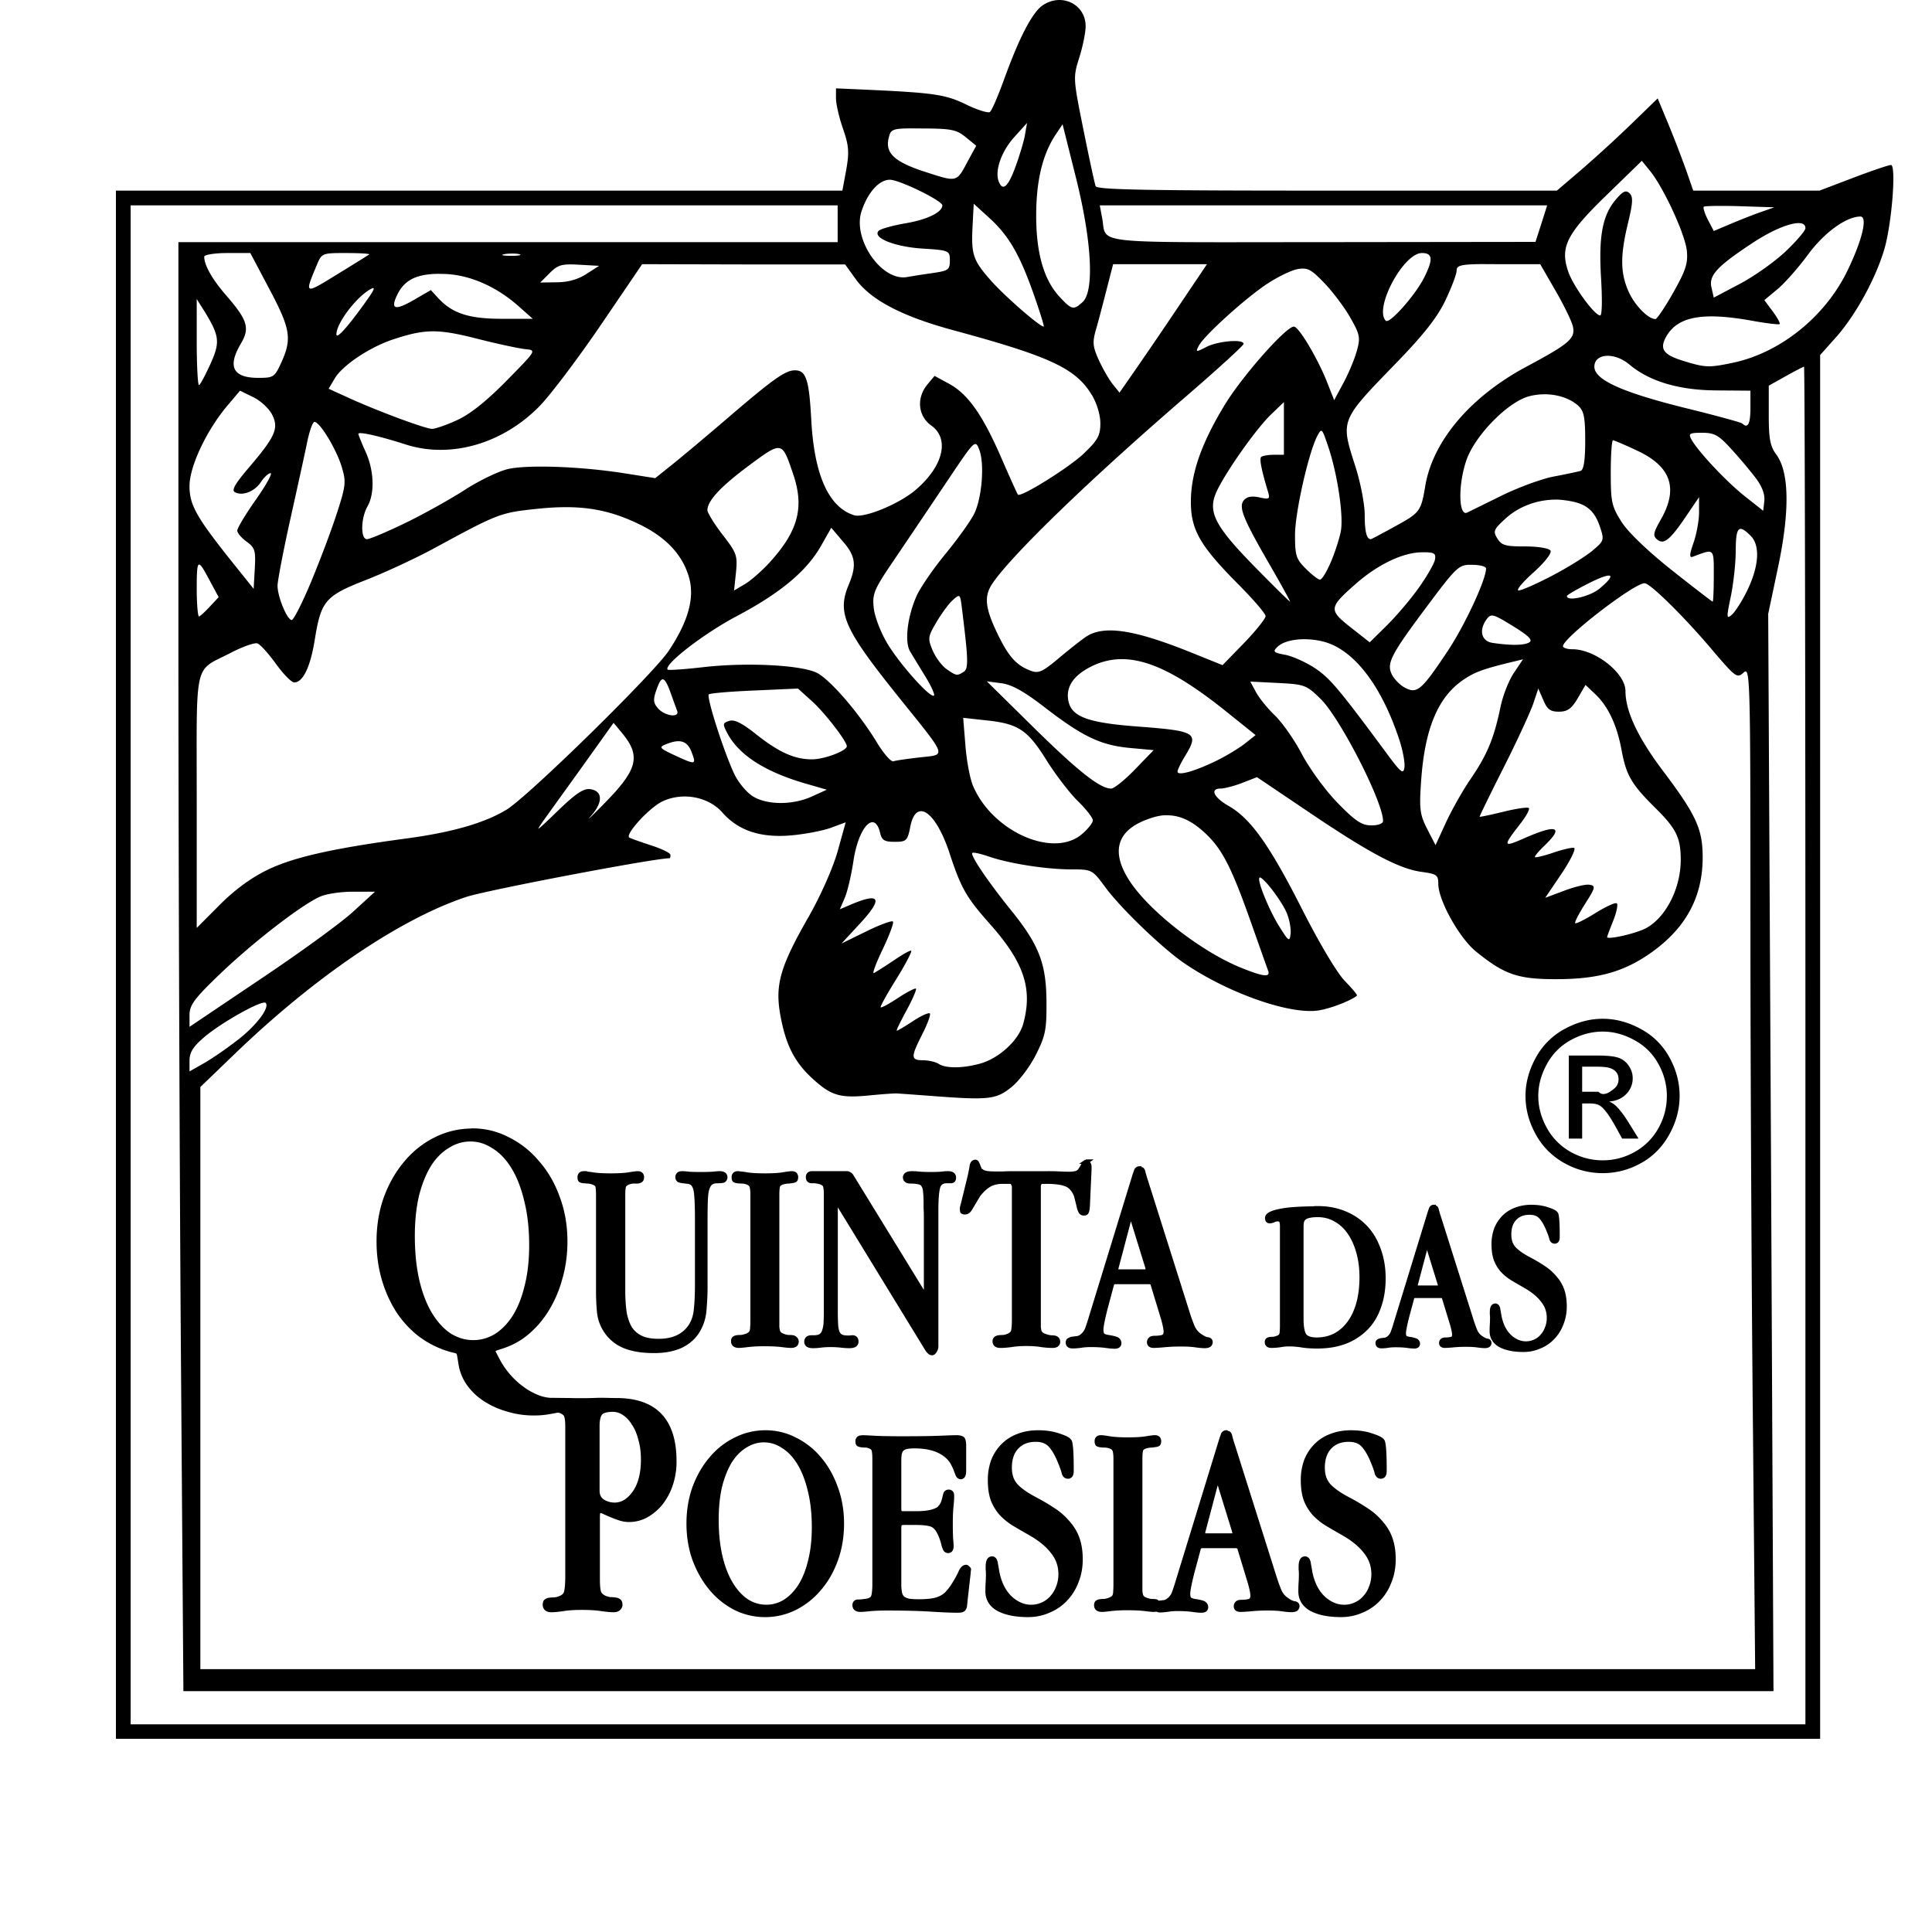 <svg width="200" height="200" fill="none" xmlns="http://www.w3.org/2000/svg"><path d="M0 0h200v200H0z"/><path d="M109.797.003c-.629-.027-1.282.146-1.897.577-1.043.73-2.394 3.322-3.939 7.586-.642 1.772-1.302 3.314-1.494 3.433-.193.118-1.279-.209-2.386-.75-2.102-1.027-3.217-1.223-9.66-1.53l-3.88-.172v1.038c0 .573.32 1.974.718 3.116.61 1.748.667 2.43.345 4.269l-.402 2.163H12V180h176.42V36.752l1.725-1.933c1.99-2.272 4.038-6.027 4.915-9 .778-2.636 1.261-8.74.69-8.74-.222 0-1.991.596-3.909 1.327l-3.479 1.327h-13.08l-.689-1.99a116.964 116.964 0 0 0-1.84-4.789l-1.15-2.769-2.702 2.625a139.136 139.136 0 0 1-5.232 4.789l-2.501 2.134h-23.774c-18.671 0-23.834-.088-23.975-.461-.098-.261-.669-2.9-1.265-5.856-1.068-5.297-1.074-5.406-.431-7.442.359-1.136.661-2.6.661-3.26 0-1.588-1.204-2.652-2.587-2.711zm-3.478 12.72l-.23 1.328c-.139.73-.599 2.22-1.006 3.317-.75 2.015-1.294 2.46-1.697 1.413-.427-1.113.287-3.125 1.61-4.586l1.323-1.471zm3.679.145l1.38 5.51c1.647 6.57 1.926 11.776.69 12.893-.938.848-1.112.813-2.357-.519-1.664-1.779-2.46-4.57-2.444-8.538.015-3.545.658-6.228 2.013-8.279l.718-1.067zM93.67 13.3c.467-.015 1.089-.004 1.897 0 2.9.011 3.455.123 4.399.894l1.092.894-.805 1.471c-1.24 2.348-1.116 2.314-4.37 1.27-3.289-1.057-4.286-1.963-3.88-3.577.175-.698.266-.908 1.667-.952zm76.294 3.346l.863 1.067c1.423 1.775 3.628 6.565 3.794 8.25.13 1.308-.123 2.045-1.408 4.327-.853 1.514-1.685 2.74-1.84 2.74-.748 0-2.121-1.392-2.76-2.798-.884-1.945-.901-3.751-.086-7.125.505-2.09.548-2.718.172-3.086-.372-.366-.66-.253-1.379.577-1.413 1.628-1.844 3.768-1.581 8.163.134 2.245.112 3.894-.087 3.894-.582 0-2.779-3.001-3.306-4.529-.871-2.526-.191-3.898 3.968-7.932l3.65-3.548zm-77.846 1.961c.989 0 5.433 2.172 5.433 2.654 0 .706-1.55 1.466-3.766 1.846-1.345.23-2.624.586-2.817.779-.714.713 1.624 1.66 4.513 1.846 2.79.179 2.846.209 2.846 1.24 0 .959-.157 1.06-1.811 1.299a82.27 82.27 0 0 0-2.587.403c-2.632.508-5.703-3.903-4.743-6.807.643-1.95 1.82-3.26 2.932-3.26zm8.681 2.48l1.581 1.443c2.024 1.83 3.157 3.762 4.629 7.933.644 1.827 1.114 3.346 1.034 3.346-.423 0-4.067-3.178-5.461-4.76-1.876-2.128-2.054-2.683-1.898-5.711l.115-2.25zm-87.275.174h73.189v3.808H18.468V65.02c0 21.983.12 55.759.259 75.028l.258 35.018H183.59l-.258-55.758-.288-55.76 1.035-4.903c1.216-5.792 1.139-9.785-.201-11.596-.639-.862-.776-1.64-.776-4.096v-3.029l1.753-.98c.968-.54 1.819-.981 1.898-.981.078 0 .143 31.627.143 70.268V178.5H13.524V21.262zm100.326 0h46.312l-.604 1.904-.604 1.875-22.106.027c-24.628.005-22.195.273-22.768-2.567l-.23-1.239zm63.675.058a58.532 58.532 0 0 1 2.587.027l3.565.115-1.725.606a72.73 72.73 0 0 0-3.105 1.24l-1.437.606-.604-1.154c-.335-.646-.524-1.262-.431-1.356.047-.046.473-.073 1.15-.084zm15.063 1.096c.778 0 .186 2.46-1.351 5.625-2.319 4.774-6.976 8.496-11.872 9.519-2.489.52-2.843.496-5.117-.202-2.014-.618-2.464-1.206-1.811-2.423 1.163-2.172 3.767-2.664 8.94-1.73 1.464.263 2.756.42 2.846.345.089-.074-.241-.681-.719-1.327l-.862-1.153 1.351-1.125c.74-.61 2.166-2.222 3.162-3.577 1.692-2.302 3.98-3.952 5.433-3.952zm-6.22.69c.341.042.528.214.528.521 0 .25-.907 1.31-2.012 2.366s-3.242 2.58-4.743 3.375l-2.731 1.442-.23-1.01c-.321-1.277.532-2.214 4.369-4.73 1.784-1.17 3.448-1.866 4.427-1.962.147-.014.278-.016.392-.002zm-162.84 3.089h2.386l1.983 3.75c2.17 4.091 2.34 5.13 1.236 7.557-.7 1.54-.81 1.615-2.386 1.615-2.635 0-3.228-1.148-1.81-3.547.948-1.607.7-2.424-1.524-4.99-1.462-1.687-2.271-3.127-2.271-4.01 0-.196 1.073-.375 2.386-.375zm12.303 0c1.391 0 2.473.067 2.386.144-.087.077-1.596 1.007-3.334 2.077-3.389 2.085-3.373 2.092-2.099-.952.526-1.257.54-1.27 3.047-1.27zm111.366 0c1.136 0 1.18.678.201 2.596-.935 1.83-3.571 4.783-3.938 4.413-1.254-1.263 1.81-7.01 3.737-7.01zm-94.175.057c.276.001.537.01.718.058.364.095-.025.177-.862.173-.836-.005-1.134-.082-.661-.173.236-.045.53-.06.805-.058zm13.453 1.097l10.493.026h10.521l1.121 1.558c1.562 2.133 4.784 3.821 10.062 5.25 10.027 2.715 12.681 3.947 14.345 6.692.527.87.89 2.057.891 2.943.002 1.266-.267 1.747-1.696 3.115-1.533 1.467-6.559 4.599-6.842 4.27-.065-.077-.852-1.827-1.754-3.895-1.931-4.43-3.462-6.572-5.433-7.615l-1.437-.78-.747.895c-1.148 1.395-.972 3.263.402 4.24 1.928 1.372 1.258 4.212-1.61 6.664-1.73 1.478-5.344 2.953-6.382 2.625-2.633-.835-4.12-4.174-4.427-9.866-.227-4.22-.545-5.134-1.696-5.134-1.004 0-2.305.946-6.985 4.961-2.091 1.794-4.623 3.916-5.635 4.731l-1.84 1.471-3.104-.49c-4.61-.736-10.255-.926-12.218-.433-.936.236-2.893 1.17-4.34 2.106-1.447.935-4.213 2.49-6.152 3.432-1.94.943-3.748 1.702-4.025 1.702-.676 0-.643-2.18.058-3.403.766-1.34.68-3.714-.202-5.654-.413-.91-.747-1.748-.747-1.846 0-.267 2.175.224 4.887 1.096 4.65 1.495 10.047-.054 13.885-3.98 1.082-1.108 3.917-4.849 6.295-8.337l4.312-6.344zm48.755 0h9.717l-2.99 4.442a514.052 514.052 0 0 1-4.542 6.663l-1.524 2.192-.718-.894c-.394-.5-1.04-1.63-1.438-2.51-.628-1.39-.659-1.823-.258-3.201.253-.872.732-2.717 1.092-4.125l.661-2.567zm37.572 0c.587-.016 1.334 0 2.3 0h4.341l1.581 2.74c.879 1.514 1.702 3.206 1.811 3.75.244 1.213-.408 1.758-4.829 4.125-5.782 3.095-9.685 7.689-10.464 12.346-.439 2.62-.552 2.768-3.076 4.153-1.357.745-2.496 1.356-2.559 1.356-.429 0-.632-.766-.632-2.51 0-1.105-.429-3.334-.949-4.96-1.574-4.925-1.646-4.726 4.255-10.818 2.859-2.952 4.236-4.722 5.059-6.461.624-1.317 1.15-2.693 1.15-3.058 0-.446.253-.616 2.012-.663zm-93.973.026c.302-.009.674.004 1.12.03l2.07.115-1.35.865c-.871.558-1.905.836-3.019.837l-1.725.028.978-.98c.633-.633 1.019-.866 1.926-.895zm76.15.435c.602.024 1.046.388 2.07 1.442.855.88 2.079 2.49 2.702 3.577 1.028 1.794 1.087 2.108.719 3.462-.223.82-.84 2.317-1.38 3.317l-.977 1.817-.661-1.673c-.926-2.435-2.987-5.942-3.508-5.942-.825 0-5.394 5.17-7.215 8.192-2.373 3.938-3.429 6.98-3.45 9.865-.02 2.944.926 4.614 4.859 8.568 1.583 1.591 2.874 3.089 2.874 3.346 0 .256-.989 1.503-2.213 2.769l-2.243 2.307-3.363-1.355c-5.865-2.352-8.971-2.81-10.809-1.558-.517.352-1.8 1.374-2.846 2.25-1.631 1.367-2.037 1.545-2.846 1.24-1.503-.566-2.316-1.487-3.478-3.923-1.247-2.614-1.364-3.808-.46-5.134 2.03-2.978 10.069-10.75 19.979-19.298 3.294-2.841 6.008-5.317 6.008-5.48 0-.523-2.664-.297-3.852.317-1.1.568-1.149.551-.776-.145.565-1.055 4.794-4.883 7.043-6.375 1.064-.705 2.475-1.397 3.133-1.528.263-.053.49-.066.69-.058zm-90.006.548c.292-.014.616-.007.948 0 2.614.06 5.388 1.249 7.733 3.317l1.495 1.327h-3.22c-3.415 0-5.142-.57-6.611-2.192l-.719-.779-1.639.952c-2.059 1.205-2.59 1.08-1.84-.462.696-1.428 1.806-2.067 3.853-2.163zm-6.325 1.471c.14.038-.11.462-.747 1.356-1.857 2.606-3.074 3.976-3.076 3.433-.005-1.16 2.067-3.891 3.565-4.702.128-.07.212-.1.258-.087zm-18.283 1.125l.834 1.327c1.555 2.547 1.598 3.185.546 5.48-.53 1.156-1.034 2.106-1.15 2.106-.116 0-.23-2.016-.23-4.47v-4.443zM44.772 34.3c1.275-.01 2.656.263 4.685.78 2.091.53 4.317 1.005 4.945 1.066 1.139.113 1.133.119-1.926 3.231-2.044 2.078-3.738 3.455-5.117 4.096-1.138.53-2.331.931-2.645.923-.684-.017-5.413-1.76-8.48-3.144l-2.214-1.01.633-1.067c.803-1.358 3.633-3.246 6.036-4.038 1.651-.544 2.807-.827 4.083-.837zm121.513 2.537v.002c.711-.048 1.615.246 2.386.894 2.082 1.75 5.114 2.656 8.997 2.683l3.536.027v1.788c.001 1.634-.27 2.178-.833 1.615-.114-.113-2.686-.817-5.692-1.557-6.751-1.663-9.63-2.969-9.63-4.327 0-.7.524-1.077 1.236-1.125zM24.85 40.444l1.351.664c.746.355 1.626 1.154 1.955 1.788.74 1.431.36 2.286-2.444 5.568-1.363 1.596-1.759 2.284-1.408 2.48.774.433 2.052-.047 2.702-1.038.328-.5.788-.923 1.006-.923.219 0-.464 1.238-1.524 2.74-1.06 1.503-1.926 2.947-1.926 3.202 0 .255.442.764.978 1.154.87.634.939.939.834 2.798l-.115 2.077L24.13 58.3c-3.818-4.775-4.513-6.028-4.513-7.99 0-2.017 1.765-5.772 3.938-8.337l1.294-1.529zm134.852.375c1.41-.043 2.797.386 3.679 1.183.585.529.719 1.188.719 3.635 0 2.07-.16 3.026-.489 3.115-.261.07-1.505.341-2.759.577-1.255.236-3.714 1.14-5.491 2.02-1.778.879-3.332 1.636-3.45 1.701-.921.508-.996-2.81-.115-5.394.87-2.551 4.287-6.05 6.497-6.635a6.315 6.315 0 0 1 1.409-.202zm-26.792.808v5.452h-1.064c-.593 0-1.179.116-1.294.23-.195.196.047 1.393.69 3.52.253.834.194.895-.862.663-.779-.17-1.295-.09-1.61.289-.585.704-.102 1.886 2.76 6.836 1.162 2.011 2.068 3.664 2.012 3.664-.057 0-1.675-1.594-3.593-3.548-4.135-4.211-4.913-5.688-4.082-7.673.772-1.846 4.063-6.558 5.691-8.135l1.352-1.298zM32.554 43.675c.558 0 2.267 2.82 2.817 4.644.468 1.552.446 1.912-.517 4.875-.573 1.761-1.778 4.955-2.674 7.096-.895 2.141-1.79 3.894-1.983 3.894-.468 0-1.466-2.412-1.466-3.548 0-.494.58-3.53 1.293-6.75.714-3.22 1.512-6.818 1.754-8.019.242-1.2.585-2.192.776-2.192zm104.208.923c.175-.009.337.465.718 1.587.963 2.828 1.621 7.194 1.323 8.798-.144.77-.609 2.21-1.035 3.202-.426.992-.922 1.817-1.121 1.817-.2 0-.855-.515-1.466-1.125-.995-.994-1.122-1.34-1.122-3.49.001-2.33 1.412-8.586 2.329-10.298.155-.29.268-.485.374-.49zm39.44.202c1.262 0 1.702.245 2.961 1.616a52.226 52.226 0 0 1 2.559 3.028c.699.921 1 1.75.92 2.423l-.115 1.01-1.898-1.5c-1.936-1.532-4.892-4.691-5.548-5.913-.311-.58-.176-.664 1.121-.664zm-9.227.779c.127 0 1.315.505 2.616 1.125 3.421 1.631 4.162 3.892 2.328 7.096-.775 1.354-.83 1.67-.374 2.048.697.578 1.344.046 3.048-2.48l1.293-1.904v1.557c0 .859-.263 2.29-.575 3.173-.423 1.2-.439 1.575-.086 1.442 2.273-.853 2.185-.944 2.185 1.962 0 1.476-.053 2.683-.115 2.683-.062 0-1.95-1.449-4.197-3.231-2.504-1.985-4.543-3.934-5.232-5.02-1.027-1.616-1.121-2.053-1.121-5.105 0-1.839.103-3.346.23-3.346zm-65.939.398c.133.054.22.276.338.583.557 1.44.286 4.94-.517 6.605-.353.731-1.703 2.617-2.99 4.183-1.287 1.566-2.62 3.52-2.99 4.356-.948 2.147-1.255 4.748-.66 5.74.266.446.98 1.623 1.58 2.596.6.974.994 1.86.891 1.962-.338.337-3.495-3.18-4.8-5.337-.715-1.181-1.34-2.822-1.438-3.72-.16-1.469.022-1.91 2.013-4.847 1.203-1.775 3.61-5.348 5.347-7.933 1.97-2.93 2.693-4.034 3.075-4.182a.198.198 0 0 1 .151-.006zm-20.59.41c.734-.086 1.01.772 1.668 2.711 1.152 3.397.53 5.807-2.329 9-.841.94-2.054 2.007-2.673 2.365l-1.121.664.2-1.904c.17-1.75.05-2.007-1.408-3.894-.863-1.117-1.552-2.26-1.552-2.51 0-.97 1.36-2.442 4.283-4.615 1.508-1.12 2.362-1.75 2.932-1.817zm80.837 5.334v.002c.288.008.575.046.862.085 2.009.275 2.902.965 3.507 2.798.432 1.305.391 1.402-.833 2.423-.701.584-2.589 1.76-4.197 2.596-1.609.836-3.14 1.51-3.421 1.5-.282-.01.396-.838 1.523-1.846 1.193-1.068 1.937-2.03 1.783-2.279-.151-.244-1.276-.433-2.616-.433-2.014 0-2.431-.097-2.875-.807-.477-.763-.403-.945.834-2.077 1.417-1.298 3.413-2.014 5.433-1.962zm-102.655.78c2.826.007 5.094.563 7.646 1.818 2.719 1.337 4.405 3.147 5.06 5.48.591 2.112-.092 4.539-2.099 7.559-1.593 2.396-14.569 15.114-16.817 16.47-2.29 1.383-5.65 2.34-10.349 2.971-7.524 1.01-11.597 1.92-14.287 3.202-1.7.81-3.403 2.038-5.002 3.635l-2.415 2.423V82.905c0-14.906-.36-13.309 3.565-15.346 1.224-.635 2.445-1.061 2.73-.951.287.109 1.14 1.052 1.898 2.105s1.615 1.933 1.898 1.933c.901 0 1.667-1.57 2.127-4.413.653-4.043 1.069-4.54 5.318-6.202 2.001-.783 5.147-2.246 7.014-3.26 6.707-3.64 6.872-3.693 10.665-4.096 1.1-.117 2.105-.175 3.047-.173zm27.424 2.136l1.179 1.384c1.33 1.513 1.474 2.489.632 4.5-1.238 2.96-.497 4.595 5.318 11.827 4.965 6.173 4.796 5.746 2.041 6.057-1.262.143-2.483.317-2.73.404-.248.088-1.022-.8-1.725-1.961-1.824-3.011-4.806-6.473-6.181-7.183-1.584-.818-7.248-1.117-11.729-.606-1.975.226-3.653.344-3.737.26-.476-.476 3.698-3.71 7.1-5.51 4.553-2.406 7.26-4.658 8.768-7.297l1.064-1.876zm94.146.115c.238 0 .558.245 1.035.721 1.014 1.013.856 3.224-.431 5.798-.485.97-1.15 2.025-1.495 2.337-.581.524-.605.382-.144-1.818.274-1.306.513-3.425.518-4.73.005-1.593.12-2.309.517-2.308zm-33.059 2.423c1.345-.024 1.523.09 1.409.75-.073.418-.852 1.776-1.754 3.029-.901 1.253-2.407 2.995-3.334 3.894l-1.668 1.644-1.983-1.558c-2.286-1.804-2.253-2.039.546-4.5 2.255-1.982 4.832-3.224 6.784-3.26zm-126.544 1.27c.199-.056.575.632 1.294 1.99l.747 1.384-.92.98c-.505.546-1.006 1.01-1.12 1.01-.115 0-.234-1.323-.23-2.942.002-1.558.03-2.368.23-2.423zm131.345.026c.143-.011.287 0 .46 0 .792 0 1.437.171 1.437.375 0 1.151-2.198 5.883-3.967 8.539-2.732 4.101-3.174 4.467-4.427 3.807-.535-.281-1.155-.92-1.38-1.413-.527-1.156-.081-2.017 3.852-7.27 2.552-3.407 3.022-3.957 4.025-4.038zm14.639 1.114c.331.033.028.488-.984 1.338-.998.839-3.392 1.383-3.392.779 0-.102 1.016-.694 2.271-1.327.93-.47 1.575-.718 1.926-.779a.673.673 0 0 1 .179-.01zm3.673.79c.561 0 3.978 3.352 6.842 6.721 2.577 3.032 2.715 3.15 3.392 2.538.691-.624.718.038.718 26.135 0 14.723.12 38.073.259 51.893l.23 25.125H20.74v-60.259l3.535-3.404c8.29-7.994 17.111-13.98 23.975-16.269 2.113-.704 19.467-4.01 21.071-4.01.059 0 .087-.153.087-.345 0-.192-.886-.623-1.984-.981-1.098-.358-2.114-.719-2.27-.808-.512-.29 2.05-3.1 3.42-3.75 2.088-.99 4.764-.49 6.21 1.154 1.644 1.871 3.948 2.637 7.1 2.365 1.407-.121 3.253-.472 4.11-.779l1.553-.576-.834 3c-.486 1.722-1.755 4.599-3.018 6.807-2.942 5.145-3.489 7.038-2.904 10.212.575 3.115 1.492 4.864 3.421 6.605 1.87 1.687 2.779 1.948 5.836 1.644 1.3-.128 2.55-.213 2.76-.201.209.012 1.65.11 3.22.23 6.28.483 7.034.421 8.623-.836.822-.65 1.953-2.144 2.588-3.404.996-1.978 1.111-2.609 1.092-5.481-.026-3.952-.75-5.86-3.68-9.49-2.391-2.962-4.227-5.682-3.996-5.913.092-.091.864.078 1.725.375 2.122.73 5.924 1.323 8.538 1.327 2.129.002 2.167.034 3.479 1.817 1.648 2.241 5.973 6.388 8.25 7.932 4.563 3.095 10.944 5.326 13.885 4.846 1.256-.204 3.373-1.033 3.938-1.528.075-.066-.504-.746-1.265-1.529-.799-.822-2.657-3.947-4.398-7.385-3.345-6.605-5.32-9.407-7.589-10.701-1.571-.896-2.003-1.818-.863-1.818.359 0 1.351-.248 2.214-.577l1.552-.605 5.347 3.605c6.268 4.237 9.352 5.88 11.7 6.202 1.543.211 1.725.312 1.725 1.24 0 1.69 2.168 5.6 3.909 7.01 2.969 2.404 4.341 2.867 8.395 2.856 4.152-.012 6.8-.731 9.515-2.596 3.759-2.584 5.563-5.856 5.548-10.068-.011-2.917-.688-4.355-4.14-8.942-2.585-3.435-3.852-6.141-3.852-8.22 0-1.858-3.13-4.328-5.49-4.328-.53 0-.978-.135-.978-.317 0-.852 7.346-6.519 8.452-6.519zm-71.034 1.327c.207-.022.247.367.374 1.385.651 5.234.676 6.142.172 6.46-.692.439-.768.422-1.782-.287-.487-.341-1.136-1.213-1.437-1.933-.513-1.226-.496-1.403.373-2.885.511-.87 1.272-1.924 1.697-2.307.285-.259.479-.42.603-.433zm55.223 2.02c.355-.011.925.32 2.185 1.095 1.606.989 2.064 1.44 1.696 1.673-.517.327-1.922.346-3.824.058-1.161-.176-1.435-1.343-.574-2.48.161-.215.304-.34.517-.347zm-19.548 2.451a7.99 7.99 0 0 1 2.156.26c3.134.842 5.975 4.561 7.819 10.182.358 1.092.585 2.352.518 2.827-.106.745-.358.552-1.811-1.413-4.913-6.644-5.899-7.833-7.446-8.856-.927-.614-2.315-1.242-3.076-1.385-1.213-.227-1.321-.32-.833-.807.504-.504 1.519-.789 2.673-.808zm-19.232 2.077c2.941-.198 6.349 1.467 11.154 5.308l3.162 2.538-1.092.865c-.604.489-1.973 1.31-3.018 1.818-2.208 1.072-3.97 1.563-3.968 1.096.001-.18.33-.874.748-1.558 1.509-2.473 1.249-2.644-4.973-3.115-4.941-.375-6.659-.982-7.043-2.51-.364-1.448.388-2.689 2.213-3.634a7.077 7.077 0 0 1 2.817-.808zm42 0l-.949 1.413c-.521.767-1.135 2.343-1.38 3.52-.684 3.29-1.381 4.949-3.105 7.47-.871 1.275-2.02 3.341-2.587 4.587l-1.035 2.25-.862-1.673c-.761-1.49-.829-2.062-.632-4.933.371-5.441 1.742-8.74 4.398-10.528 1.175-.791 2.032-1.11 5.088-1.846l1.064-.26zm-89.03 2.077c.22.033.465.487.777 1.356.28.783.592 1.642.69 1.903.275.739-1.24.558-1.955-.23-.52-.575-.547-.913-.201-1.904.272-.78.47-1.159.69-1.125zm33.519.202l1.524.202c1.095.146 2.353.859 4.456 2.48 3.903 3.011 5.764 3.915 8.768 4.212l2.529.23-1.926 1.99c-1.059 1.097-2.172 1.992-2.472 1.991-1.15-.002-3.387-1.757-8.049-6.346l-4.83-4.76zm27.281.029l2.875.144c2.75.139 2.928.21 4.398 1.644 2.02 1.97 6.467 10.66 6.468 12.634 0 .281-.485.462-1.207.462-.997 0-1.653-.426-3.536-2.365-1.268-1.306-2.914-3.586-3.68-5.048-.766-1.462-2.024-3.25-2.788-3.981-.764-.731-1.641-1.825-1.955-2.423l-.575-1.067zm34.698.346l.977.923c1.357 1.264 2.275 3.21 2.76 5.827.486 2.627 1.019 3.534 3.536 6.028 2.127 2.11 2.587 3.038 2.587 5.337 0 3.147-1.767 6.353-3.967 7.24-1.347.543-3.651 1.01-3.651.75 0-.095.293-.853.632-1.702.34-.848.503-1.66.374-1.788-.128-.129-1.11.313-2.185.98-1.074.668-2.038 1.156-2.127 1.068-.088-.089.388-1.003 1.035-2.02 1.078-1.693 1.093-1.856.431-1.96-.397-.064-1.581.23-2.645.634l-1.926.72 1.696-2.509c.931-1.385 1.508-2.582 1.294-2.654-.214-.07-1.183.16-2.156.49-.973.332-1.83.53-1.897.462-.067-.067.381-.613 1.006-1.211 2.041-1.953 1.241-2.225-2.099-.75-2.226.983-2.26.869-.46-1.443.618-.792 1.045-1.548.92-1.672-.125-.125-1.304.052-2.616.374-1.311.323-2.434.554-2.472.52-.038-.035 1.107-2.376 2.53-5.192 1.422-2.817 2.784-5.791 3.047-6.606l.489-1.471.517 1.182c.403.958.712 1.212 1.61 1.212.886 0 1.311-.294 1.955-1.385l.805-1.384zm-81.527.375l1.409 1.269c1.28 1.122 3.65 4.18 3.65 4.702 0 .477-2.333 1.356-3.593 1.356-1.827 0-3.424-.714-5.835-2.625-1.417-1.124-2.208-1.522-2.731-1.356-.678.215-.717.31-.23 1.24 1.179 2.254 3.83 3.99 8.02 5.221l2.3.664-1.523.692c-1.99.912-4.626.912-6.124 0-.645-.393-1.531-1.454-1.954-2.365-1.112-2.395-2.874-7.935-2.616-8.193.12-.12 2.238-.302 4.714-.403l4.513-.202zm17.105 3.029l2.357.26c3.337.347 4.298.97 6.267 4.124.947 1.518 2.43 3.444 3.277 4.27.847.825 1.524 1.708 1.524 1.96 0 .253-.507.902-1.15 1.443-2.989 2.512-9.288-.313-11.269-5.048-.307-.733-.658-2.622-.776-4.183l-.23-2.826zm-36.192.519l.862 1.038c1.972 2.369 1.66 3.749-1.696 7.183-1.413 1.445-2.09 2.085-1.495 1.413 1.252-1.414 1.218-2.584-.086-2.769-.684-.097-1.512.456-3.392 2.279-1.253 1.214-1.867 1.784-1.984 1.817.035-.111.282-.487.719-1.096.675-.94 2.56-3.557 4.168-5.798l2.904-4.067zm6.755 1.904c.636.015 1.044.387 1.322 1.125.51 1.346.44 1.346-1.782.317-1.498-.694-1.614-.823-.949-1.096.57-.234 1.028-.355 1.409-.346zm25.247 7.261c.856.183 1.929 1.744 2.781 4.334 1.222 3.713 1.736 4.566 4.255 7.414 3.471 3.925 4.368 6.655 3.363 10.269-.469 1.689-2.5 3.554-4.456 4.096-1.788.496-3.535.511-4.283.029-.314-.203-1.035-.372-1.61-.375-1.29-.008-1.314-.292-.086-2.712.537-1.058.89-2.02.776-2.134-.114-.114-.888.226-1.725.779-.836.552-1.607 1.009-1.696 1.009-.089 0 .377-.944 1.007-2.106.63-1.161 1.06-2.166.977-2.25-.084-.083-.917.342-1.84.952-.923.611-1.737 1.055-1.811.981-.074-.074.66-1.39 1.61-2.913.95-1.524 1.638-2.857 1.552-2.942-.085-.086-.879.369-1.782.98a48.761 48.761 0 0 1-2.07 1.327c-.227.131.184-.974.891-2.452.707-1.478 1.185-2.764 1.064-2.884-.121-.121-1.386.347-2.789 1.038l-2.53 1.24 1.783-1.932c2.51-2.68 2.29-3.395-.661-2.164l-1.294.548.518-1.211c.281-.664.676-2.38.89-3.808.535-3.543 2.196-5.271 2.76-2.884.179.753.43.923 1.495.923 1.228 0 1.338-.093 1.639-1.616.182-.92.512-1.415.92-1.528a.73.73 0 0 1 .352-.008zm24.916.411c.19-.016.389-.007.575 0 1.24.05 2.386.612 3.594 1.702 1.856 1.676 2.813 3.483 4.887 9.346.876 2.477 1.67 4.728 1.782 5.02.285.742-.506.652-2.932-.347-4.037-1.66-9.31-5.77-11.355-8.855-2.002-3.018-1.422-5.226 1.667-6.404.639-.244 1.214-.412 1.782-.462zm10.004 6.433c.437.074 2.243 2.432 2.76 3.663.294.7.467 1.689.402 2.193-.106.839-.198.76-1.149-.75-1.054-1.673-2.339-4.808-2.07-5.077.016-.016.028-.034.057-.029zm-93.83 1.471h2.214l-2.271 2.077c-1.238 1.141-5.56 4.277-9.602 6.981l-7.33 4.932v-1.211c-.001-1.029.48-1.696 3.133-4.24 3.493-3.35 8.562-7.258 10.436-8.048.672-.284 2.211-.5 3.42-.49zm-9.227 11.481c.05.001.093.007.115.029.462.462-.918 2.305-2.846 3.807-1.093.852-2.666 1.947-3.508 2.423l-1.523.866v-1.125c0-.84.37-1.438 1.524-2.423 1.651-1.412 5.485-3.592 6.238-3.577zm138.531 1.675c-1.338 0-2.635.349-3.91 1.038a7.349 7.349 0 0 0-2.989 2.942c-.715 1.283-1.093 2.618-1.093 4.01 0 1.378.36 2.709 1.064 3.981a7.496 7.496 0 0 0 2.961 2.971 8.032 8.032 0 0 0 3.967 1.038c1.38 0 2.703-.335 3.967-1.038 1.264-.703 2.231-1.699 2.932-2.971.701-1.272 1.064-2.603 1.064-3.981 0-1.392-.352-2.727-1.064-4.01a7.325 7.325 0 0 0-2.989-2.942c-1.275-.689-2.572-1.038-3.91-1.038zm0 1.327c1.113 0 2.185.289 3.248.865 1.064.576 1.906 1.381 2.501 2.452.596 1.071.892 2.187.892 3.346a6.743 6.743 0 0 1-.863 3.317 6.282 6.282 0 0 1-2.472 2.481 6.665 6.665 0 0 1-3.306.865 6.665 6.665 0 0 1-3.306-.865 6.308 6.308 0 0 1-2.472-2.481c-.588-1.056-.891-2.165-.891-3.317 0-1.159.321-2.275.92-3.346a6.098 6.098 0 0 1 2.472-2.452c1.06-.576 2.157-.865 3.277-.865zm-3.507 2.48v8.596h1.38v-3.634h.833c.486 0 .839.09 1.093.288.366.269.867.923 1.466 1.991l.747 1.355h1.696l-1.035-1.673c-.495-.801-.948-1.362-1.293-1.702a2.304 2.304 0 0 0-.719-.461c.74-.057 1.335-.313 1.782-.779a2.287 2.287 0 0 0 .662-1.644c0-.445-.135-.874-.403-1.269a2.094 2.094 0 0 0-1.063-.837c-.451-.159-1.178-.231-2.185-.231h-2.961zm1.38 1.154h1.581c.676 0 1.13.074 1.38.173.25.099.462.231.603.433.141.201.202.438.202.692 0 .396-.139.712-.432.952-.292.24-1.094.939-1.638.346h-1.696v-2.596zM48.773 116.81l-.011.016a8.544 8.544 0 0 0-3.746.905 9.622 9.622 0 0 0-3.13 2.47c-.889 1.033-1.6 2.264-2.134 3.687l-.002.002v.002c-.514 1.428-.77 2.971-.77 4.626 0 1.375.176 2.67.525 3.887a13.04 13.04 0 0 0 1.468 3.333l.002.002v.002a10.56 10.56 0 0 0 2.388 2.607l.002.002h.002a9.97 9.97 0 0 0 3.198 1.588l.005.002.546.135c.133.038.14.09.119.023l.009.031.018.025a.797.797 0 0 1 .068.249v.004l.137.829c.12.769.41 1.482.864 2.129a6.262 6.262 0 0 0 1.708 1.644 8.596 8.596 0 0 0 2.394 1.095h.002s.001.002.003.002a9.395 9.395 0 0 0 2.846.423c.983 0 1.497-.123 2.099-.225.2-.034.356-.106.562-.029.257.097.414.239.447.339l.004.011.004.011c.063.142.116.482.116.973v15.543c0 .77-.047 1.323-.127 1.626-.064.222-.268.403-.732.53h-.003c-.14.04-.28.059-.419.059-.17 0-.321.011-.456.038a.993.993 0 0 0-.4.182l-.015.01-.011.01c-.132.133-.17.316-.17.509a.75.75 0 0 0 .258.593c.173.139.398.189.658.189.273 0 .657-.037 1.166-.106l.003-.002h.004c.507-.089 1.158-.133 1.951-.133.862 0 1.55.045 2.055.133l.006.002h.005c.553.069.944.106 1.197.106.26 0 .487-.051.66-.189l.001-.002.002-.002c.172-.143.29-.34.29-.555 0-.242-.052-.462-.23-.597a1.035 1.035 0 0 0-.479-.182 3.358 3.358 0 0 0-.526-.036 1.881 1.881 0 0 1-.54-.151c-.284-.143-.418-.298-.466-.475-.057-.207-.096-.624-.096-1.213v-6.443c0-.208.016-.343.028-.401.004-.018.014-.018.04-.019l.024.003c.033.01.085.025.146.045l.538.238c.418.186.802.336 1.154.454.364.122.72.186 1.069.186.677 0 1.313-.16 1.895-.476l.002-.002H67a5.567 5.567 0 0 0 1.576-1.329l.002-.003.001-.002a6.7 6.7 0 0 0 1.066-1.998 7.64 7.64 0 0 0 .39-2.488c0-2.138-.507-3.782-1.556-4.889-1.049-1.107-2.618-1.648-4.65-1.648-.746 0-1.408-.045-2-.021a38.6 38.6 0 0 1-1.433.034h-.55c-.377 0-.886-.016-.886-.016h-.004l-.96-.01-.667-.007h-.313a3.925 3.925 0 0 1-1.333-.308l-.004-.002h-.002a6.714 6.714 0 0 1-1.529-.867v-.002a8.157 8.157 0 0 1-1.369-1.273 8.179 8.179 0 0 1-1.069-1.574l-.343-.654-.066-.136c-.005-.009-.004-.013-.006-.019a.463.463 0 0 1 .148-.074l.72-.24a7.68 7.68 0 0 0 2.616-1.491 10.164 10.164 0 0 0 2.075-2.466 12.6 12.6 0 0 0 1.364-3.229c.35-1.217.523-2.501.523-3.853 0-1.656-.266-3.201-.803-4.63-.513-1.423-1.226-2.655-2.139-3.688a9.612 9.612 0 0 0-3.122-2.469l-.005-.001a8.068 8.068 0 0 0-3.779-.92l-.12.001zm-.083 1.357c.826 0 1.589.239 2.31.722l.004.001.004.002c.743.461 1.394 1.144 1.951 2.061.557.916.995 2.043 1.311 3.38v.004c.338 1.333.509 2.852.509 4.559 0 1.593-.16 2.998-.474 4.215v.004c-.293 1.221-.709 2.256-1.242 3.103-.533.824-1.15 1.449-1.849 1.887l-.002.002a4.243 4.243 0 0 1-2.213.621c-.827 0-1.604-.228-2.348-.689-.722-.484-1.361-1.177-1.92-2.095-.556-.916-.996-2.042-1.313-3.379v-.002c-.315-1.357-.474-2.889-.474-4.597 0-1.594.148-3 .44-4.218.316-1.222.731-2.245 1.242-3.069.533-.824 1.15-1.438 1.847-1.853l.002-.002h.002c.7-.439 1.432-.656 2.213-.656v-.001zm63.766 1.856c-.05 0-.072.057-.117.075l-.01-.038-.631.424h.253c-.023.046-.049.079-.072.132l.006-.013c-.05.1-.118.213-.207.337l-.007.009-.006.01a.575.575 0 0 1-.224.227l-.004.002-.005.001c-.063.04-.346.107-.782.107-.257 0-.573-.01-.947-.029a24.446 24.446 0 0 0-1.254-.027h-3.469c-.417 0-.797.008-1.141.027h-.891c-.349 0-.625-.021-.823-.059-.199-.038-.312-.099-.34-.127l-.068-.068h-.081a2.918 2.918 0 0 0-.145-.353l.014.039a1.63 1.63 0 0 0-.156-.371.486.486 0 0 0-.128-.188.4.4 0 0 0-.248-.09c-.148 0-.3.064-.401.173a.841.841 0 0 0-.19.406l-.002.009v.009c-.036.255-.102.601-.196 1.032l-.704 2.882a2.773 2.773 0 0 0-.086.319c-.02.1-.032.13-.032.215 0 .102.005.186.017.263.013.077.019.152.106.24l.017.016.018.013a.586.586 0 0 0 .325.095h.055c.335 0 .607-.245.796-.604l-.003.01c.185-.316.446-.756.778-1.311.342-.433.687-.75 1.031-.957.331-.2.767-.307 1.321-.307h.788c.023 0 .011-.022.045.058l.008.02.012.018a.368.368 0 0 1 .074.211v13.786c0 .594-.048.997-.099 1.138-.04.11-.178.238-.501.34l-.006.002-.007.002c-.126.048-.25.071-.372.071-.161 0-.303.011-.431.032a.849.849 0 0 0-.381.155c-.144.108-.207.29-.207.467 0 .201.082.402.239.523.158.121.357.162.584.162.316 0 .7-.031 1.157-.088h.006l.003-.002c.435-.073.94-.108 1.513-.108.593 0 1.099.035 1.513.108l.006.002h.007a9.65 9.65 0 0 0 1.157.088c.223 0 .414-.033.571-.139a.595.595 0 0 0 .25-.488c0-.184-.052-.368-.199-.485a.691.691 0 0 0-.36-.168 2.704 2.704 0 0 0-.402-.031 2.266 2.266 0 0 1-.435-.101l-.006-.001-.003-.002a1.5 1.5 0 0 1-.381-.163.564.564 0 0 1-.147-.187 2.615 2.615 0 0 1-.071-.415v-14.583c0-.046.016-.096.051-.157.041-.061.051-.065.086-.065h.451c.85 0 1.488.087 1.894.24l.005.002h.006c.375.125.684.44.93 1.002.072.27.135.516.189.732.056.225.101.422.138.59l.004.01.004.011c.059.18.12.326.19.444l.008.012.009.013a.63.63 0 0 0 .49.227.63.63 0 0 0 .286-.059.444.444 0 0 0 .205-.22c.087-.181.115-.402.134-.73v-.002l.169-3.743v-.317a.92.92 0 0 0-.1-.388c-.011-.036-.042-.063-.059-.097l.378-.256-.76-.001zm5.491.706a.58.58 0 0 0-.521.339l-.004.008-.004.01c-.036.11-.092.268-.167.475l-.002.005-4.488 14.614v.002c-.149.506-.289.935-.418 1.287a1.457 1.457 0 0 1-.511.685l-.001.002-.004.002a.722.722 0 0 1-.343.153c-.169.019-.321.037-.455.056a1.16 1.16 0 0 0-.427.137.452.452 0 0 0-.218.2.63.63 0 0 0-.061.289c0 .176.079.359.223.463.144.104.319.135.516.135.22 0 .482-.019.79-.058h.007l.008-.001a6.081 6.081 0 0 1 1.058-.083c.594 0 1.094.03 1.493.084.419.058.734.087.961.087.187 0 .356-.029.494-.128a.553.553 0 0 0 .216-.444.693.693 0 0 0-.426-.638c-.218-.088-.513-.155-.898-.213h-.002c-.241-.034-.392-.098-.449-.146-.026-.021-.086-.136-.086-.389 0-.276.134-1.014.415-2.12v-.002l.677-2.52.002-.002c.007-.031.008-.027.016-.033l.006-.003.005-.006c.053-.04.079-.038.059-.038h3.499c.098 0 .158.017.179.029.022.012.015.005.02.023l.002.006 1.103 3.629c.166.593.243 1.014.243 1.206 0 .22-.048.298-.117.341v.002c-.06.037-.356.106-.811.106-.218 0-.413.042-.565.164a.66.66 0 0 0-.229.519c0 .168.079.345.218.444.139.099.305.128.492.128.204 0 .536-.02 1.008-.058l.004-.002h.003a17.466 17.466 0 0 1 1.89-.082c.557 0 1.017.028 1.377.082h.002c.401.058.729.087.991.087.223 0 .416-.032.573-.137a.599.599 0 0 0 .25-.49.496.496 0 0 0-.167-.375.65.65 0 0 0-.361-.136c-.158-.028-.365-.123-.611-.299l-.005-.004-.004-.001a1.881 1.881 0 0 1-.731-.86 17.014 17.014 0 0 1-.557-1.564l-4.26-13.478a10.785 10.785 0 0 1-.277-.943.755.755 0 0 0-.208-.393c-.049-.045-.121-.041-.182-.066v-.087h-.23zm-57.512.51c-.177 0-.348.044-.474.163a.627.627 0 0 0-.178.465c0 .18.025.344.152.472l.027.027.033.017c.103.051.218.084.347.106l.02.004h.017c.1 0 .223.009.367.027l.014.001h.015c.143 0 .3.025.47.076.266.085.372.188.387.227.028.077.068.39.068.853v9.937c0 .875.039 1.666.115 2.375v.003l.002.004c.098.712.348 1.36.743 1.936a4.406 4.406 0 0 0 2.05 1.643c.846.335 1.88.497 3.103.497 1.116 0 2.083-.182 2.891-.558h.002l.002-.002c.806-.395 1.429-.957 1.847-1.677.394-.671.62-1.406.679-2.194a26.76 26.76 0 0 0 .113-2.621v-6.965c0-.696.01-1.287.029-1.774.018-.477.064-.846.131-1.101l.002-.002c.085-.272.191-.446.293-.537.117-.09.293-.148.557-.148.292 0 .509-.016.683-.065l.014-.004.014-.005c.208-.09.336-.322.336-.552a.597.597 0 0 0-.25-.489c-.157-.105-.348-.139-.57-.139-.166 0-.405.02-.72.056a21.12 21.12 0 0 1-1.228.029c-.486 0-.886-.01-1.199-.029a6.15 6.15 0 0 0-.72-.056c-.192 0-.368.039-.505.154a.612.612 0 0 0-.203.474c0 .208.111.425.296.517l.015.008.016.003c.131.044.276.076.438.096h.002l.508.058c.13.014.235.056.331.122.167.144.306.469.342 1.021v.009c.054.552.082 1.367.082 2.439v6.851c0 .975-.037 1.808-.111 2.495v.008c-.054.664-.24 1.222-.554 1.696-.651.936-1.658 1.403-3.111 1.403-.73 0-1.305-.112-1.733-.318a2.486 2.486 0 0 1-1.033-.907c-.243-.421-.423-.937-.531-1.55v-.002a16.22 16.22 0 0 1-.14-2.259v-9.879c0-.439.04-.731.07-.815.039-.085.15-.187.395-.269.15-.05.284-.072.406-.072h.438l.016-.002c.158-.023.3-.07.417-.159.153-.114.205-.304.205-.494a.629.629 0 0 0-.18-.466c-.126-.119-.297-.161-.474-.161-.19 0-.484.041-.94.117-.428.072-1.05.108-1.852.108s-1.423-.036-1.852-.108c-.3-.05-.442-.059-.618-.077l.016-.04-.34-.001zm15.953 0c-.177 0-.349.044-.475.163a.627.627 0 0 0-.177.465c0 .18.025.344.152.472l.027.027.032.017c.103.051.218.084.347.106h.004l.002.002c.143.02.294.03.454.03.144 0 .302.025.471.076h.002c.237.082.33.177.354.249l.005.014.007.015c.035.069.088.362.088.802v12.966c0 .297-.009.545-.026.743l-.002.011v.01c0 .162-.024.288-.063.383a.446.446 0 0 1-.187.182l-.007.003-.008.006c-.075.05-.222.111-.434.164h-.004l-.003.002a1.22 1.22 0 0 1-.333.049 2.46 2.46 0 0 0-.404.032h-.004l-.005.002a.847.847 0 0 0-.345.153l-.014.009-.011.011c-.118.119-.155.28-.155.447 0 .202.082.402.24.523.157.121.356.162.583.162.195 0 .498-.029.933-.086a14.579 14.579 0 0 1 1.748-.085c.727 0 1.303.03 1.72.085h.003c.455.057.763.086.957.086.224 0 .416-.033.574-.138a.596.596 0 0 0 .25-.489.602.602 0 0 0-.195-.472.635.635 0 0 0-.363-.208h-.003a2.7 2.7 0 0 0-.433-.032c-.122 0-.257-.022-.406-.072l-.004-.002-.003-.002a1.518 1.518 0 0 1-.38-.162.596.596 0 0 1-.149-.188 2.604 2.604 0 0 1-.07-.414v-13.679c0-.437.036-.733.072-.849.034-.08.161-.188.482-.256h.002c.154-.034.295-.05.427-.05h.014l.015-.002c.152-.019.286-.038.404-.058h.002c.13-.022.24-.05.343-.119l.02-.013.016-.016c.12-.12.151-.282.151-.447a.631.631 0 0 0-.178-.467c-.126-.118-.3-.16-.476-.16-.19 0-.484.041-.94.117-.429.072-1.05.108-1.852.108s-1.424-.036-1.853-.108a6.915 6.915 0 0 0-.815-.101l-.013-.016-.111-.001zm7.659 0a.636.636 0 0 0-.458.168.64.64 0 0 0-.167.46c0 .171.046.34.167.46.12.12.288.165.458.165h.018c.225-.016.496.017.809.103.223.081.31.17.337.249.038.114.072.409.072.833v11.776c0 .545-.006 1.014-.025 1.405a2.874 2.874 0 0 1-.154.861l-.002.006-.002.005a.71.71 0 0 1-.273.383c-.123.066-.302.111-.554.111h-.255c-.21 0-.403.044-.55.168a.667.667 0 0 0-.215.516c0 .203.107.406.278.514.172.107.38.14.63.14.272 0 .554-.019.845-.058.29-.036.61-.054.96-.054.388 0 .735.018 1.044.054.327.039.628.058.902.058.266 0 .485-.033.664-.137a.61.61 0 0 0 .299-.517c0-.185-.039-.36-.155-.492a.62.62 0 0 0-.47-.192c-.108 0-.21.01-.308.035l.054-.008h-.253c-.255 0-.443-.038-.57-.092a.701.701 0 0 1-.285-.331 3.112 3.112 0 0 1-.128-.774 25.776 25.776 0 0 1-.029-1.318v-10.754l9.027 14.753v.002c.102.164.205.294.321.393a.635.635 0 0 0 .408.169c.211 0 .381-.16.478-.346.115-.17.176-.373.176-.593v-14.125c0-1.03.06-1.776.164-2.211.047-.199.125-.323.228-.403.102-.081.242-.128.449-.128h.282c.203 0 .339.011.496-.094l.005-.004.006-.005c.156-.117.203-.308.203-.496a.621.621 0 0 0-.255-.509c-.162-.111-.362-.146-.595-.146-.215 0-.465.019-.747.056a14.9 14.9 0 0 1-1.003.029c-.41 0-.77-.01-1.085-.029a7.148 7.148 0 0 0-.86-.056c-.267 0-.484.034-.663.137-.18.104-.3.31-.3.518 0 .176.087.352.226.463.14.113.32.164.51.164.384 0 .674.031.844.078l.011.002.011.001c.175.03.258.089.318.197l.007.014.01.013c.072.097.135.28.152.555v.015c.036.286.054.684.054 1.188v.519l.002.011c.018.216.027.522.027.914v7.5l-7.307-11.902-.004-.006a.75.75 0 0 0-.295-.269.55.55 0 0 0-.373-.111l-3.612-.001zm64.359 3.478a.516.516 0 0 0-.453.296l-.004.007-.003.011c-.028.084-.073.208-.131.37l-.002.005-3.511 11.437v.002c-.117.395-.228.732-.329 1.006a1.08 1.08 0 0 1-.381.512l-.001.002-.004.002a.512.512 0 0 1-.244.11c-.132.015-.251.028-.358.043a.945.945 0 0 0-.349.114.41.41 0 0 0-.194.178.544.544 0 0 0-.05.247c0 .149.069.313.194.404.125.091.273.116.433.116.175 0 .383-.015.625-.045h.006l.007-.002c.234-.042.506-.063.82-.063.463 0 .851.022 1.16.064a5.8 5.8 0 0 0 .76.067.692.692 0 0 0 .415-.108.487.487 0 0 0 .191-.388.604.604 0 0 0-.365-.546 3.293 3.293 0 0 0-.715-.169h-.002c-.184-.027-.292-.075-.325-.103-.002-.001-.051-.077-.051-.267 0-.202.105-.782.324-1.646v-.002l.53-1.972c0-.003-.003-.001-.007.002l.005-.004.006-.006c.037-.027.049-.019.016-.019h2.738c.068 0 .102.013.111.018l.863 2.832c.129.461.187.791.187.93 0 .163-.031.201-.067.224-.027.017-.257.077-.609.077-.178 0-.342.033-.474.139a.572.572 0 0 0-.196.445c0 .143.069.301.19.388a.68.68 0 0 0 .414.11c.163 0 .424-.015.794-.045l.003-.002h.004a13.31 13.31 0 0 1 1.473-.065c.434 0 .793.023 1.071.065h.002c.315.045.572.069.782.069.18 0 .339-.025.476-.116a.525.525 0 0 0 .217-.425.448.448 0 0 0-.147-.332.55.55 0 0 0-.306-.117c-.111-.02-.269-.092-.458-.227l-.005-.004-.004-.002a1.413 1.413 0 0 1-.555-.649 13.146 13.146 0 0 1-.433-1.219v-.001l-3.335-10.549a8.713 8.713 0 0 1-.216-.732.634.634 0 0 0-.177-.333c-.034-.032-.085-.027-.126-.047v-.087h-.23zm10.133 0c-.627 0-1.2.101-1.716.305a3.588 3.588 0 0 0-1.293.826 3.874 3.874 0 0 0-.845 1.296l-.002.002v.003a4.703 4.703 0 0 0-.282 1.654c0 .669.084 1.233.259 1.698v.004l.002.003c.186.45.427.843.726 1.174l.004.002.001.002c.309.325.664.612 1.062.858l.002.002h.002c.398.237.818.481 1.261.733l.002.002c.82.462 1.418.954 1.804 1.466l.002.004.003.002c.397.494.59 1.04.59 1.671 0 .357-.061.681-.182.977l-.002.004-.001.003c-.109.299-.26.55-.459.763l-.003.004-.002.005a1.925 1.925 0 0 1-.672.494 2 2 0 0 1-.834.18c-.502 0-.973-.18-1.441-.566l-.002-.003c-.445-.38-.775-.917-.986-1.636v-.001a4.814 4.814 0 0 1-.126-.568 7.855 7.855 0 0 0-.086-.476l-.002-.006a.996.996 0 0 0-.115-.411.499.499 0 0 0-.422-.256.532.532 0 0 0-.454.303c-.082.169-.106.367-.106.615v.218l.003.018c.011.065.018.183.018.339 0 .202-.004.419-.02.651-.015.241-.023.489-.023.744 0 .708.367 1.29 1.026 1.644h.002l.002.002c.648.333 1.471.491 2.466.491.647 0 1.248-.127 1.794-.377h.003a4.043 4.043 0 0 0 1.42-.983c.402-.42.713-.919.928-1.491a4.973 4.973 0 0 0 .347-1.876c0-.641-.083-1.215-.255-1.717a3.97 3.97 0 0 0-.771-1.334 5.465 5.465 0 0 0-1.194-1.085c-.465-.316-.994-.63-1.589-.943v-.002c-.692-.362-1.195-.72-1.505-1.058-.282-.323-.426-.737-.426-1.284 0-.669.168-1.155.49-1.503.338-.365.786-.548 1.4-.548.469 0 .788.131 1.02.389.253.28.503.709.732 1.284v.003c.159.377.258.667.296.846l.002.011.004.01a.671.671 0 0 0 .197.323.55.55 0 0 0 .354.126.503.503 0 0 0 .412-.225c.083-.136.104-.292.104-.471 0-.734-.013-1.303-.043-1.716a4.888 4.888 0 0 0-.059-.506c-.025-.133-.037-.225-.123-.334-.182-.235-.49-.353-.988-.519h-.002c-.5-.172-1.071-.256-1.708-.256l-.001-.003zm-22.501.134l.01.025c-1.476.015-2.721.086-3.566.267-.459.09-.812.195-1.071.331-.13.069-.236.145-.32.244a.571.571 0 0 0-.14.36c0 .14.023.272.108.386a.47.47 0 0 0 .366.177c.167 0 .332-.038.491-.108l.011-.004.009-.006a.659.659 0 0 1 .329-.083c.143 0 .153.02.169.051.032.065.064.213.064.429v10.302c0 .23-.007.422-.021.575l-.002.01v.011a.743.743 0 0 1-.045.278.288.288 0 0 1-.124.121l-.007.003-.008.006c-.05.034-.164.082-.327.123h-.003l-.006.001a.857.857 0 0 1-.246.036c-.113 0-.219.008-.323.026h-.008a.73.73 0 0 0-.291.131l-.014.01-.011.01a.525.525 0 0 0-.135.386c0 .169.071.345.207.449.136.104.303.137.487.137.292 0 .597-.023.916-.068l.006-.002h.007c.294-.056.602-.085.927-.085.368 0 .786.034 1.247.106v.002c.499.076 1.041.112 1.624.112 1.126 0 2.126-.166 2.997-.503h.004a6.367 6.367 0 0 0 2.242-1.471c.613-.631 1.072-1.4 1.376-2.299.319-.899.476-1.901.476-3.002 0-1.085-.164-2.086-.497-2.999-.319-.928-.784-1.726-1.396-2.386a6.336 6.336 0 0 0-2.243-1.539h-.001c-.87-.368-1.844-.55-2.915-.55h-.353zm.377 1.148c.64 0 1.215.151 1.739.456h.002l.002.002c.527.292.978.708 1.358 1.258.38.552.68 1.214.895 1.991v.002c.214.759.321 1.593.321 2.506 0 .987-.107 1.869-.321 2.643-.215.775-.522 1.426-.915 1.961v.002a4.094 4.094 0 0 1-1.376 1.215h-.002l-.002.002c-.539.277-1.139.416-1.813.416-.623 0-.96-.148-1.104-.362-.15-.258-.254-.768-.254-1.513v-9.548c0-.206.014-.371.038-.495a.55.55 0 0 1 .171-.283c.076-.067.206-.129.4-.168l.008-.002.007-.002c.189-.05.475-.081.846-.081zm-19.343.431l1.473 4.761c.03.127.042.22.043.2-.006.003-.018.01-.021.01h-2.789v-.024c0-.029.008-.079.024-.142l1.27-4.805zm30.655 2.98l1.101 3.559.022.101h-2.084c.001-.019.001-.037.009-.065v-.002l.952-3.593zm-29.137 1.989l.002.007c0-.025.013-.024-.018.007l.016-.014zm30.306 1.664c-.018.012-.013.007-.003.007h-.004l.007-.007zm-85.444 13.09c.365 0 .705.108 1.038.337l.002.002.004.002c.356.232.663.559.923.993l.004.006.003.005c.279.409.5.925.654 1.547l.002.006.002.004c.176.595.264 1.274.264 2.037 0 1.415-.29 2.512-.85 3.312-.567.786-1.177 1.143-1.874 1.143-.39 0-.755-.102-1.108-.309-.304-.211-.448-.496-.448-.943v-6.685c0-.573.1-.956.232-1.139l.002-.004.004-.003c.107-.162.466-.31 1.146-.31v-.001zm15.796 1.906a7.073 7.073 0 0 0-3.207.761 7.92 7.92 0 0 0-2.582 2.037c-.734.852-1.32 1.868-1.76 3.041l-.002.002v.002c-.424 1.178-.635 2.451-.635 3.815 0 1.363.211 2.635.635 3.813v.002l.001.002c.441 1.172 1.028 2.199 1.761 3.07a8.268 8.268 0 0 0 2.58 2.064h.002l.002.002a7.05 7.05 0 0 0 3.148.732 7.121 7.121 0 0 0 3.178-.732l.002-.002a8.171 8.171 0 0 0 2.609-2.062c.753-.873 1.34-1.901 1.762-3.076.423-1.178.634-2.449.634-3.813 0-1.365-.22-2.64-.663-3.819-.421-1.171-.998-2.189-1.732-3.041l-.001-.002a7.928 7.928 0 0 0-2.58-2.035 6.831 6.831 0 0 0-3.152-.761zm28.235 0c-.795 0-1.52.127-2.171.384a4.535 4.535 0 0 0-1.631 1.042 4.874 4.874 0 0 0-1.065 1.633l-.002.002v.004a5.929 5.929 0 0 0-.354 2.091c0 .849.104 1.564.325 2.147v.004l.002.004a5.11 5.11 0 0 0 .916 1.482l.004.001.002.002c.39.412.837.774 1.342 1.086l.002.001h.002c.509.303 1.046.615 1.611.936l.002.002c1.053.593 1.826 1.227 2.327 1.891l.002.004.003.002c.516.642.766 1.356.766 2.176 0 .464-.079.887-.236 1.273l-.002.003-.001.004a2.866 2.866 0 0 1-.601.997l-.003.004-.002.005c-.241.277-.532.49-.88.647a2.617 2.617 0 0 1-1.091.237c-.657 0-1.277-.239-1.883-.74l-.002-.003c-.58-.495-1.009-1.195-1.281-2.122v-.002a5.922 5.922 0 0 1-.161-.732 10.017 10.017 0 0 0-.112-.613l-.002-.006a1.223 1.223 0 0 0-.138-.501.564.564 0 0 0-.483-.295.607.607 0 0 0-.525.349c-.097.201-.129.448-.129.759v.274l.003.018c.015.091.025.244.025.444 0 .258-.008.537-.027.835-.019.306-.03.624-.03.95 0 .885.453 1.598 1.279 2.042h.002l.002.002c.815.419 1.857.62 3.122.62.818 0 1.577-.158 2.266-.474h.004a5.089 5.089 0 0 0 1.793-1.242c.509-.531.9-1.163 1.173-1.886.293-.726.44-1.52.44-2.376 0-.813-.106-1.536-.323-2.169a5.01 5.01 0 0 0-.972-1.685 6.916 6.916 0 0 0-1.515-1.374 21.101 21.101 0 0 0-2.025-1.203v-.002c-.888-.464-1.534-.925-1.938-1.366-.372-.426-.563-.971-.563-1.682 0-.866.221-1.508.645-1.967.444-.48 1.036-.719 1.835-.719.612 0 1.04.174 1.351.519.33.366.652.92.947 1.658v.002l.002.002c.204.484.33.855.381 1.091l.001.011.004.01a.809.809 0 0 0 .23.383.628.628 0 0 0 .411.147c.185 0 .374-.1.471-.257.097-.158.126-.346.126-.568 0-.937-.018-1.665-.056-2.189a6.27 6.27 0 0 0-.073-.64c-.031-.165-.05-.279-.144-.398-.211-.273-.602-.43-1.234-.642h-.002c-.631-.217-1.352-.325-2.162-.325v-.002zm19.449 0a.58.58 0 0 0-.521.339l-.004.007-.003.011c-.037.11-.093.268-.168.474l-.001.006-4.487 14.614v.001c-.149.506-.291.935-.42 1.288a1.454 1.454 0 0 1-.509.685l-.001.002-.002.001a.73.73 0 0 1-.345.154c-.169.019-.32.036-.455.056-.033.004-.024.008-.043.014-.085-.062-.165-.136-.268-.153a2.544 2.544 0 0 0-.431-.033 1.28 1.28 0 0 1-.406-.072l-.005-.002-.004-.002a1.468 1.468 0 0 1-.381-.162.588.588 0 0 1-.147-.187 2.517 2.517 0 0 1-.07-.415v-13.678c0-.438.037-.735.073-.849.035-.082.159-.189.478-.256h.002c.155-.035.297-.051.429-.051h.015l.014-.002c.152-.019.287-.038.404-.057a.853.853 0 0 0 .344-.119l.019-.013.017-.016c.119-.121.15-.282.15-.447a.63.63 0 0 0-.177-.466.68.68 0 0 0-.475-.162c-.189 0-.486.041-.941.117-.429.072-1.051.109-1.853.109-.801 0-1.423-.037-1.852-.109-.455-.076-.75-.117-.94-.117-.177 0-.347.042-.474.161a.628.628 0 0 0-.18.467c0 .179.026.346.153.474l.027.025.032.018c.103.052.218.083.347.105l.006.001h.002c.143.021.295.031.456.031.143 0 .3.025.469.076h.002c.237.081.332.178.355.249l.006.014.007.014c.035.069.088.363.088.803v12.966c0 .297-.009.545-.027.743l-.001.01v.011c0 .162-.024.288-.063.382a.437.437 0 0 1-.187.182l-.008.004-.009.006a1.55 1.55 0 0 1-.436.164h-.004l-.004.002a1.217 1.217 0 0 1-.332.048c-.143 0-.278.012-.404.033h-.004l-.004.002a.843.843 0 0 0-.345.153l-.014.009-.011.011c-.12.12-.153.282-.153.447 0 .201.082.402.239.523.158.121.356.162.583.162.195 0 .498-.032.932-.088a14.637 14.637 0 0 1 1.748-.083c.728 0 1.305.028 1.721.083h.002c.455.057.762.088.958.088.099 0 .185-.012.266-.027.105.04.207.083.339.083.221 0 .483-.019.791-.058h.005l.01-.002a6.073 6.073 0 0 1 1.058-.083c.594 0 1.093.03 1.493.085.419.057.734.087.961.087.187 0 .355-.03.494-.128a.553.553 0 0 0 .216-.444.692.692 0 0 0-.426-.638c-.219-.088-.513-.155-.898-.213-.242-.034-.394-.098-.451-.146-.026-.021-.086-.137-.086-.389 0-.275.136-1.014.416-2.12v-.002l.676-2.521.002-.002c.007-.031.008-.026.016-.032l.005-.004.006-.005c.053-.04.079-.038.059-.038h3.498c.099 0 .16.019.182.031.022.011.015.003.02.021l.001.006 1.102 3.629c.166.593.242 1.014.242 1.206 0 .221-.046.299-.115.343-.059.037-.357.106-.812.106-.218 0-.413.042-.566.164a.661.661 0 0 0-.228.519c0 .168.079.345.218.444.138.098.305.128.492.128.204 0 .536-.02 1.008-.058l.003-.002h.004a17.212 17.212 0 0 1 1.892-.083c.557 0 1.017.029 1.376.083h.002c.402.058.73.087.992.087.223 0 .416-.033.573-.139a.596.596 0 0 0 .248-.489.5.5 0 0 0-.165-.375.664.664 0 0 0-.383-.137l.022.002c-.159-.029-.368-.123-.613-.299l-.004-.004-.005-.002a1.884 1.884 0 0 1-.732-.86 17.688 17.688 0 0 1-.555-1.563h-.002l-4.26-13.478c-.13-.392-.222-.709-.276-.943a.75.75 0 0 0-.209-.393c-.065-.061-.16-.067-.246-.092l-.041-.061h-.124zm12.949 0c-.795 0-1.52.127-2.171.384a4.526 4.526 0 0 0-1.631 1.042 4.876 4.876 0 0 0-1.066 1.633l-.001.002v.004a5.929 5.929 0 0 0-.354 2.091c0 .849.104 1.564.325 2.147v.004l.002.004a5.09 5.09 0 0 0 .916 1.482l.004.001.002.002c.39.412.837.774 1.342 1.086l.001.001h.002c.51.303 1.047.615 1.612.936l.002.002c1.053.593 1.826 1.227 2.326 1.891l.002.004.004.002c.515.642.765 1.356.765 2.176 0 .464-.078.887-.235 1.273l-.002.003-.002.004c-.14.389-.34.719-.6.997l-.003.004-.002.005c-.242.277-.532.49-.881.647a2.609 2.609 0 0 1-1.09.237c-.657 0-1.277-.239-1.883-.74l-.002-.003c-.58-.495-1.009-1.195-1.281-2.122v-.002a5.932 5.932 0 0 1-.162-.732 10.092 10.092 0 0 0-.111-.613l-.002-.006a1.239 1.239 0 0 0-.138-.501.565.565 0 0 0-.484-.295.607.607 0 0 0-.524.349c-.097.201-.13.448-.13.759v.274l.004.018c.015.091.025.244.025.444 0 .258-.008.537-.027.835-.019.306-.03.624-.03.95 0 .885.453 1.598 1.279 2.042h.002l.002.002c.815.419 1.857.62 3.122.62.818 0 1.577-.158 2.266-.474h.004a5.098 5.098 0 0 0 1.793-1.242c.509-.531.9-1.163 1.173-1.886.293-.726.44-1.52.44-2.376 0-.813-.106-1.536-.323-2.169a5.01 5.01 0 0 0-.972-1.685 6.939 6.939 0 0 0-1.515-1.374 21.101 21.101 0 0 0-2.025-1.203v-.002c-.888-.464-1.534-.925-1.938-1.366-.373-.426-.563-.971-.563-1.682 0-.866.221-1.508.645-1.967.444-.48 1.036-.719 1.835-.719.612 0 1.04.174 1.351.519.33.366.652.92.947 1.658v.002l.001.002c.205.484.331.855.381 1.091l.002.011.004.01a.8.8 0 0 0 .23.383.628.628 0 0 0 .411.147c.185 0 .374-.1.471-.257.097-.158.126-.346.126-.568 0-.937-.018-1.665-.056-2.189a5.962 5.962 0 0 0-.074-.64c-.03-.165-.049-.279-.143-.398-.211-.273-.602-.43-1.235-.642h-.001c-.631-.217-1.352-.325-2.162-.325v-.002zm-50.617.51c-.017 0-.029.014-.046.014-.171.007-.333.034-.458.137a.619.619 0 0 0-.205.476c0 .18.025.345.153.473l.026.027.033.016c.103.052.218.085.347.106.128.022.272.033.433.033.121 0 .243.022.37.07h.002l.001.002c.226.081.29.161.304.229l.004.011.003.011c.038.115.074.409.074.833v12.966c0 .536-.039.936-.104 1.184a.338.338 0 0 1-.15.209.914.914 0 0 1-.393.132h-.002l-.003.002c-.35.055-.633.081-.84.081a.566.566 0 0 0-.422.166.62.62 0 0 0-.147.432c0 .205.09.408.252.527.162.119.365.159.6.159.14 0 .403-.02.837-.058l.005-.002h.004c.434-.054 1.078-.083 1.919-.083 1.82 0 3.321.039 4.499.114 1.206.075 2.1.113 2.693.113.211 0 .366-.008.49-.032a.626.626 0 0 0 .401-.231.867.867 0 0 0 .156-.384v-.005a9.94 9.94 0 0 0 .058-.55l-.002.005.311-2.742v-.004c.017-.137.025-.248.027-.349v-.002l.03-.163v-.021a.317.317 0 0 0-.079-.209.686.686 0 0 0-.125-.116c-.076-.085-.173-.16-.308-.16-.18 0-.35.086-.48.216s-.23.304-.323.519c-.162.362-.409.806-.742 1.326a5.338 5.338 0 0 1-.645.807l-.002.002a2.23 2.23 0 0 1-.684.429c-.26.104-.559.177-.898.213h-.002a10.49 10.49 0 0 1-1.132.054c-.404 0-.728-.019-.974-.054a1.378 1.378 0 0 1-.514-.206.781.781 0 0 1-.234-.411 4.23 4.23 0 0 1-.079-.908v-5.833c0-.186.062-.276.018-.232 0 0 .08-.045.26-.045h1.24c.59 0 1.065.046 1.413.133.306.077.55.283.755.676v.002c.144.273.251.524.321.752v.002l.002.002c.073.219.128.42.163.596l.002.015.006.012c.058.178.118.328.181.455l.011.021.014.02c.11.138.284.229.462.229.17 0 .35-.086.446-.231.095-.144.122-.314.122-.51 0-.151-.019-.414-.056-.804v-.011a36.422 36.422 0 0 1-.028-1.59c0-.561.02-1.075.057-1.539l-.002.009c.057-.479.086-.902.086-1.273 0-.165-.034-.323-.14-.447a.563.563 0 0 0-.43-.18.578.578 0 0 0-.513.297l-.007.014-.006.017a4.533 4.533 0 0 0-.12.447 4.312 4.312 0 0 1-.158.533l-.002.004c-.061.15-.173.312-.342.482-.065.065-.325.197-.738.306l-.004.002c-.41.089-.899.135-1.466.135h-1.27a1.56 1.56 0 0 1-.25-.016c-.004-.032-.027-.122-.027-.319v-4.671c0-.331.01-.592.027-.787.033-.194.088-.335.151-.427a.69.69 0 0 1 .358-.205c.172-.047.449-.078.814-.078 1.487 0 2.57.35 3.286 1.015.227.21.398.432.515.669l.002.004.002.003c.127.237.224.454.295.649.076.211.144.382.203.52l.005.012.006.013a.608.608 0 0 0 .51.314c.19 0 .369-.144.444-.314.075-.17.097-.371.097-.624v-2.547c0-.322-.032-.567-.144-.765v-.002c-.079-.138-.215-.211-.361-.254a1.868 1.868 0 0 0-.516-.059c-.203 0-.75.018-1.672.056-.916.037-2.205.056-3.858.056-1.295 0-2.289-.019-2.977-.056a35.636 35.636 0 0 0-1.225-.056v-.001zm-10.187.745c.67 0 1.29.191 1.876.584l.004.002.003.001c.604.375 1.135.932 1.59 1.681.455.748.814 1.668 1.073 2.763v.004c.276 1.091.415 2.336.415 3.736 0 1.305-.13 2.457-.386 3.452v.004c-.24.999-.58 1.843-1.015 2.535-.436.672-.938 1.181-1.506 1.537l-.002.002a3.445 3.445 0 0 1-1.797.505 3.545 3.545 0 0 1-1.91-.561c-.585-.393-1.106-.959-1.56-1.707-.455-.747-.814-1.669-1.073-2.764v-.002c-.259-1.111-.39-2.365-.39-3.766 0-1.306.122-2.459.36-3.456.26-1 .6-1.835 1.016-2.508.435-.672.937-1.171 1.504-1.509l.002-.001h.001a3.304 3.304 0 0 1 1.795-.532zm46.982 4.442l1.473 4.765c.03.126.04.219.041.202-.005.002-.016.007-.019.007h-2.789v-.023c0-.034.007-.082.022-.143l1.272-4.808zm1.516 4.974l.002.005c0-.02.013-.022-.016.008l.014-.013zm-7.514 7.011l.047.045c-.004-.005-.013-.005-.018-.011-.011-.013-.007-.018-.028-.034h-.001zm.049.06l.007.002c.03.032.028.044.022.032-.002-.005-.023-.024-.029-.034z" fill="#000"/></svg>